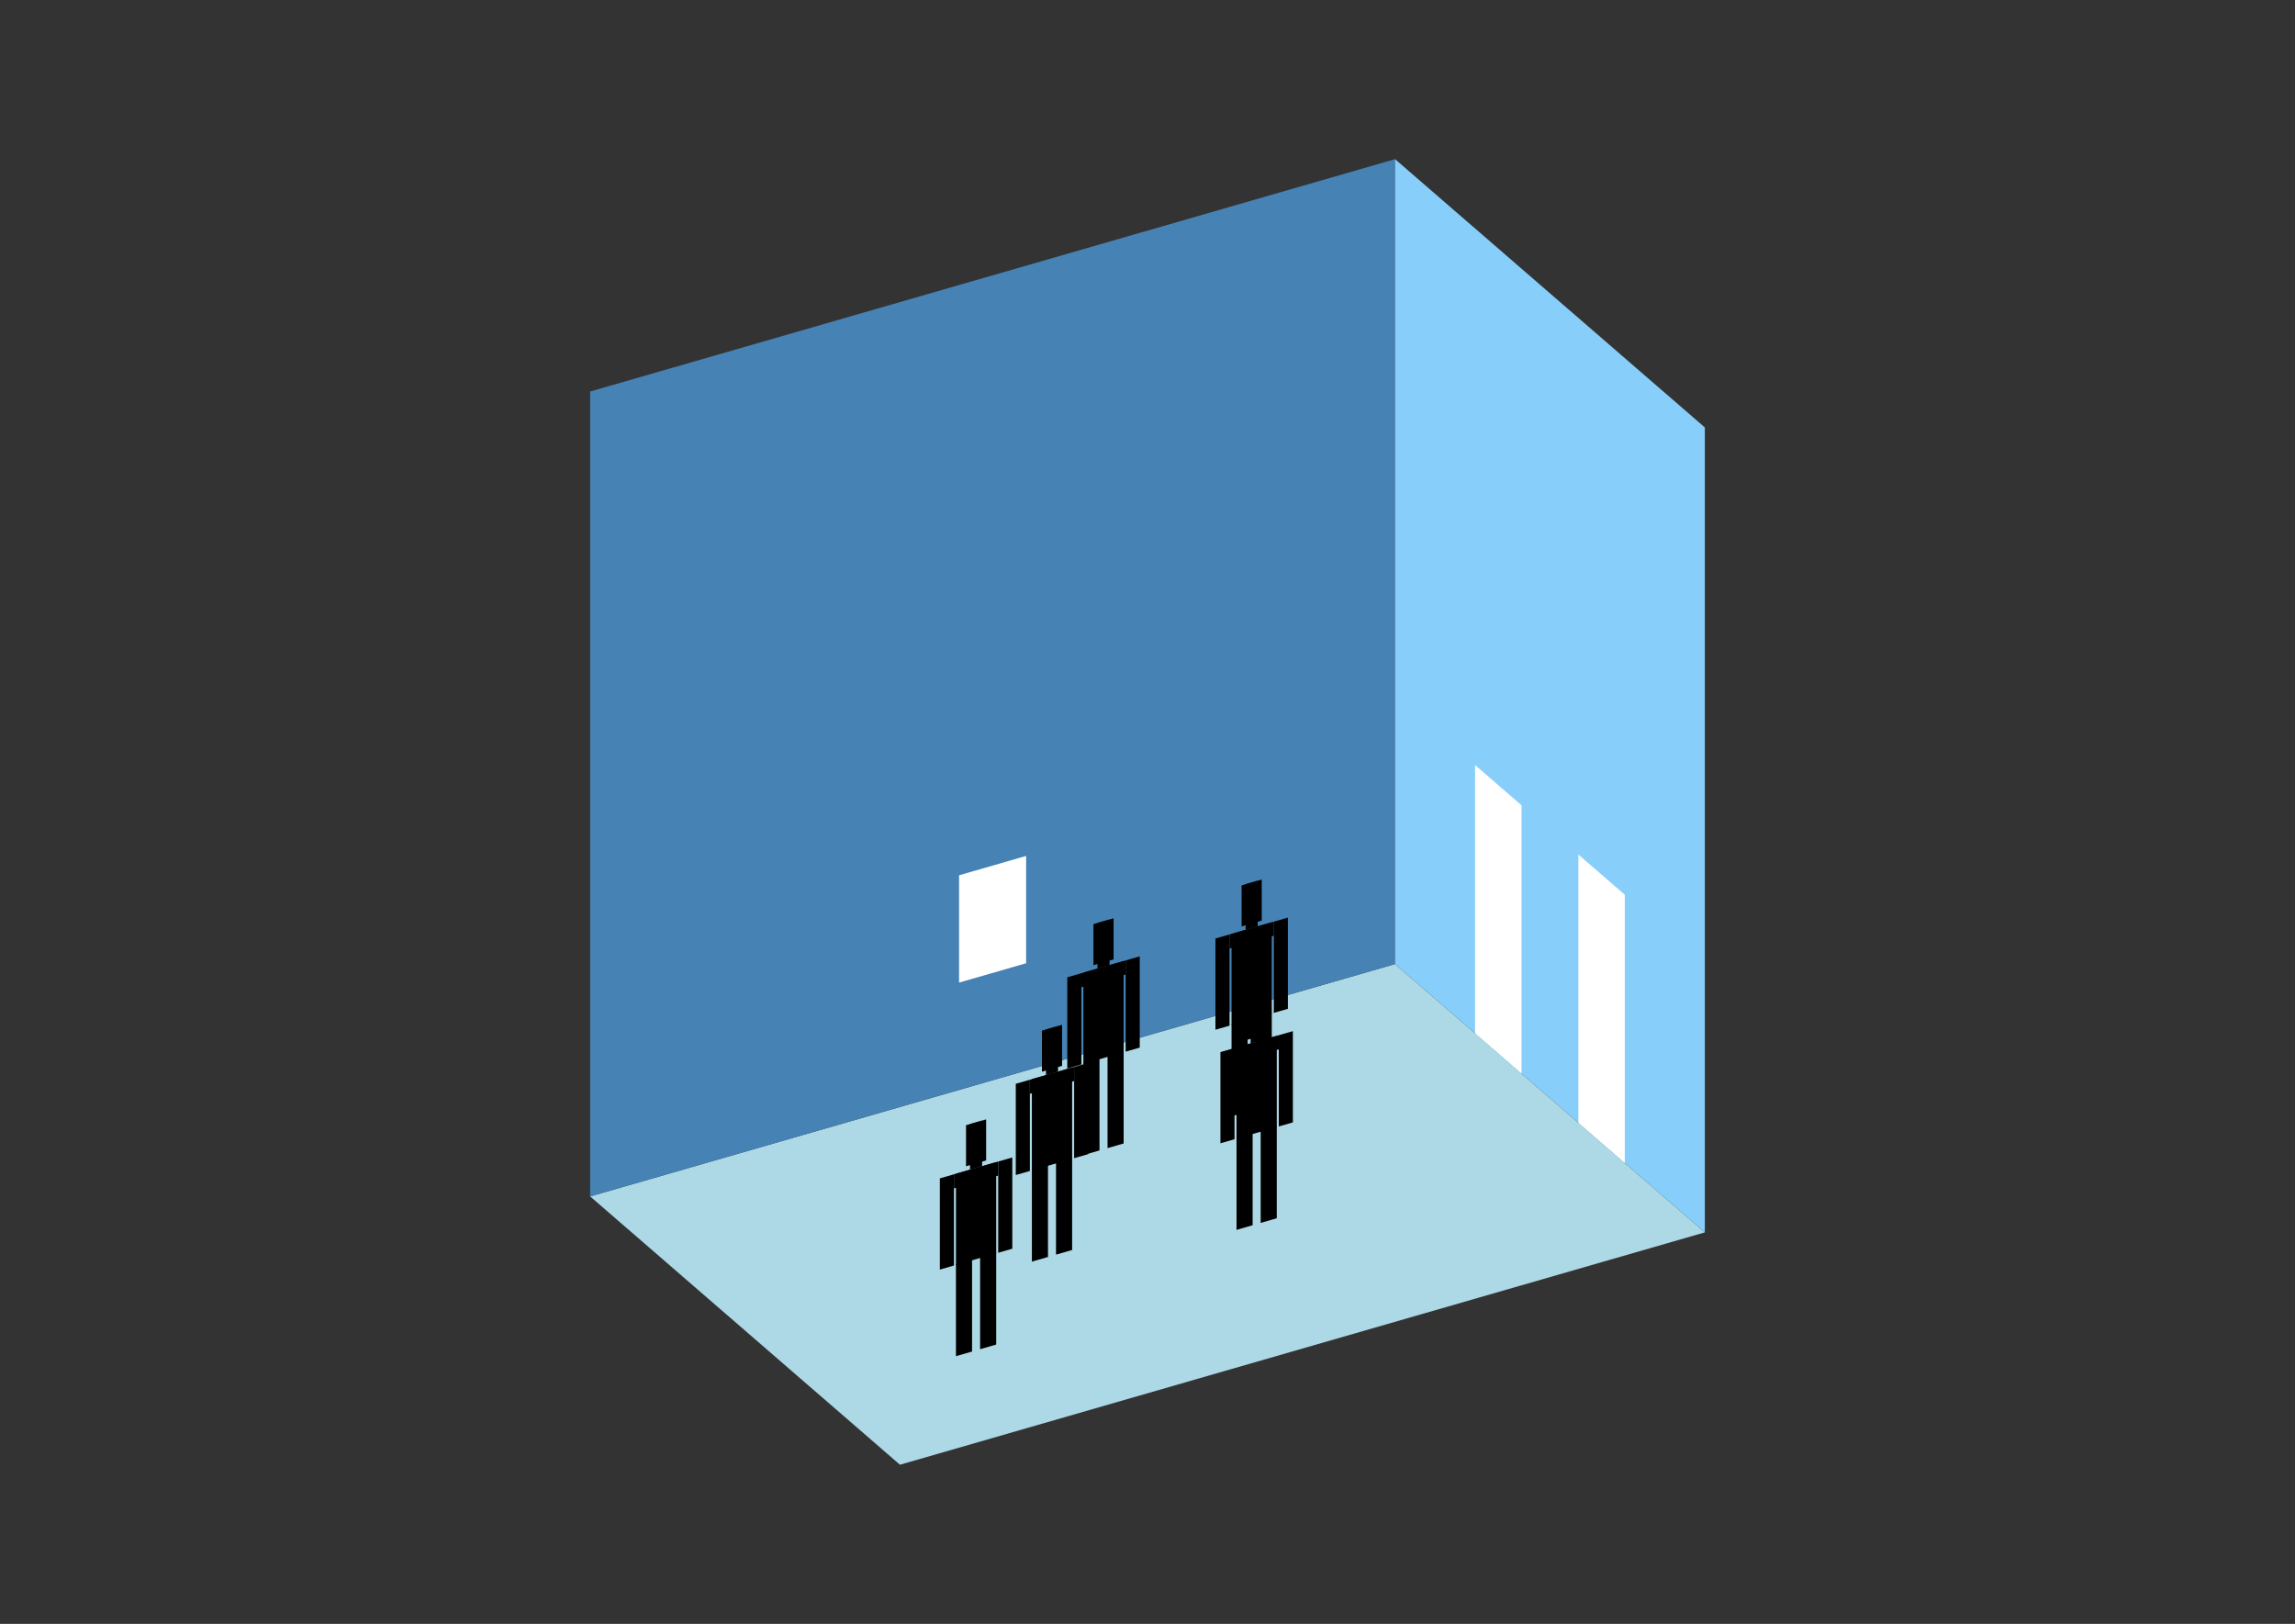 <?xml version="1.0" encoding="UTF-8"?>
<svg
  xmlns="http://www.w3.org/2000/svg"
  width="848"
  height="600"
  style="background-color:white"
>
  <rect width="100%" height="100%" fill="#333333" stroke="none"/>
  <polygon fill="lightblue" points="332.533,541.197 218.062,442.062 515.467,356.208 629.938,455.344" />
  <polygon fill="steelblue" points="218.062,442.062 218.062,144.656 515.467,58.803 515.467,356.208" />
  <polygon fill="lightskyblue" points="629.938,455.344 629.938,157.938 515.467,58.803 515.467,356.208" />
  <polygon fill="white" points="562.21,396.689 562.21,297.553 545.039,282.683 545.039,381.818" />
  <polygon fill="white" points="600.367,429.734 600.367,330.598 583.196,315.728 583.196,414.863" />
  <polygon fill="white" points="354.372,363.058 354.372,323.404 379.156,316.25 379.156,355.904" />
  <polygon fill="hsl(288.0,50.0%,69.21%)" points="400.313,426.787 400.313,392.744 406.261,391.027 406.261,425.07" />
  <polygon fill="hsl(288.0,50.0%,69.21%)" points="415.183,422.494 415.183,388.451 409.235,390.168 409.235,424.211" />
  <polygon fill="hsl(288.0,50.0%,69.21%)" points="394.365,394.798 394.365,361.092 399.569,359.589 399.569,393.295" />
  <polygon fill="hsl(288.0,50.0%,69.21%)" points="415.927,388.573 415.927,354.867 421.131,353.365 421.131,387.071" />
  <polygon fill="hsl(288.0,50.0%,69.21%)" points="399.569,364.794 399.569,359.589 415.927,354.867 415.927,360.072" />
  <polygon fill="hsl(288.0,50.0%,69.21%)" points="400.313,393.081 400.313,359.375 415.183,355.082 415.183,388.788" />
  <polygon fill="hsl(288.0,50.0%,69.21%)" points="404.03,356.616 404.03,341.449 411.465,339.302 411.465,354.47" />
  <polygon fill="hsl(288.0,50.0%,69.21%)" points="405.517,357.872 405.517,341.019 409.978,339.732 409.978,356.585" />
  <polygon fill="hsl(288.0,50.0%,68.652%)" points="455.053,412.46 455.053,378.417 461.001,376.699 461.001,410.742" />
  <polygon fill="hsl(288.0,50.0%,68.652%)" points="469.923,408.167 469.923,374.124 463.975,375.841 463.975,409.884" />
  <polygon fill="hsl(288.0,50.0%,68.652%)" points="449.105,380.471 449.105,346.765 454.309,345.262 454.309,378.968" />
  <polygon fill="hsl(288.0,50.0%,68.652%)" points="470.666,374.246 470.666,340.54 475.871,339.038 475.871,372.744" />
  <polygon fill="hsl(288.0,50.0%,68.652%)" points="454.309,350.467 454.309,345.262 470.666,340.54 470.666,345.745" />
  <polygon fill="hsl(288.0,50.0%,68.652%)" points="455.053,378.754 455.053,345.048 469.923,340.755 469.923,374.461" />
  <polygon fill="hsl(288.0,50.0%,68.652%)" points="458.77,342.289 458.77,327.121 466.205,324.975 466.205,340.143" />
  <polygon fill="hsl(288.0,50.0%,68.652%)" points="460.257,343.545 460.257,326.692 464.718,325.404 464.718,342.257" />
  <polygon fill="hsl(288.0,50.0%,56.401%)" points="381.279,466.145 381.279,432.102 387.227,430.385 387.227,464.428" />
  <polygon fill="hsl(288.0,50.0%,56.401%)" points="396.149,461.852 396.149,427.809 390.201,429.526 390.201,463.569" />
  <polygon fill="hsl(288.0,50.0%,56.401%)" points="375.331,434.156 375.331,400.45 380.535,398.948 380.535,432.654" />
  <polygon fill="hsl(288.0,50.0%,56.401%)" points="396.893,427.932 396.893,394.226 402.097,392.723 402.097,426.429" />
  <polygon fill="hsl(288.0,50.0%,56.401%)" points="380.535,404.152 380.535,398.948 396.893,394.226 396.893,399.43" />
  <polygon fill="hsl(288.0,50.0%,56.401%)" points="381.279,432.439 381.279,398.733 396.149,394.44 396.149,428.146" />
  <polygon fill="hsl(288.0,50.0%,56.401%)" points="384.996,395.975 384.996,380.807 392.431,378.661 392.431,393.828" />
  <polygon fill="hsl(288.0,50.0%,56.401%)" points="386.483,397.231 386.483,380.378 390.944,379.09 390.944,395.943" />
  <polygon fill="hsl(288.0,50.0%,52.578%)" points="456.897,454.421 456.897,420.378 462.845,418.661 462.845,452.704" />
  <polygon fill="hsl(288.0,50.0%,52.578%)" points="471.767,450.128 471.767,416.085 465.819,417.802 465.819,451.845" />
  <polygon fill="hsl(288.0,50.0%,52.578%)" points="450.949,422.432 450.949,388.726 456.153,387.224 456.153,420.93" />
  <polygon fill="hsl(288.0,50.0%,52.578%)" points="472.511,416.208 472.511,382.502 477.715,380.999 477.715,414.705" />
  <polygon fill="hsl(288.0,50.0%,52.578%)" points="456.153,392.428 456.153,387.224 472.511,382.502 472.511,387.706" />
  <polygon fill="hsl(288.0,50.0%,52.578%)" points="456.897,420.715 456.897,387.009 471.767,382.717 471.767,416.422" />
  <polygon fill="hsl(288.0,50.0%,52.578%)" points="460.614,384.251 460.614,369.083 468.049,366.937 468.049,382.104" />
  <polygon fill="hsl(288.0,50.0%,52.578%)" points="462.101,385.507 462.101,368.654 466.562,367.366 466.562,384.219" />
  <polygon fill="hsl(288.0,50.0%,46.247%)" points="353.225,501.086 353.225,467.043 359.174,465.326 359.174,499.369" />
  <polygon fill="hsl(288.0,50.0%,46.247%)" points="368.096,496.794 368.096,462.751 362.148,464.468 362.148,498.511" />
  <polygon fill="hsl(288.0,50.0%,46.247%)" points="347.277,469.097 347.277,435.392 352.482,433.889 352.482,467.595" />
  <polygon fill="hsl(288.0,50.0%,46.247%)" points="368.839,462.873 368.839,429.167 374.044,427.665 374.044,461.371" />
  <polygon fill="hsl(288.0,50.0%,46.247%)" points="352.482,439.094 352.482,433.889 368.839,429.167 368.839,434.372" />
  <polygon fill="hsl(288.0,50.0%,46.247%)" points="353.225,467.38 353.225,433.674 368.096,429.382 368.096,463.088" />
  <polygon fill="hsl(288.0,50.0%,46.247%)" points="356.943,430.916 356.943,415.748 364.378,413.602 364.378,428.77" />
  <polygon fill="hsl(288.0,50.0%,46.247%)" points="358.43,432.172 358.43,415.319 362.891,414.031 362.891,430.884" />
</svg>
